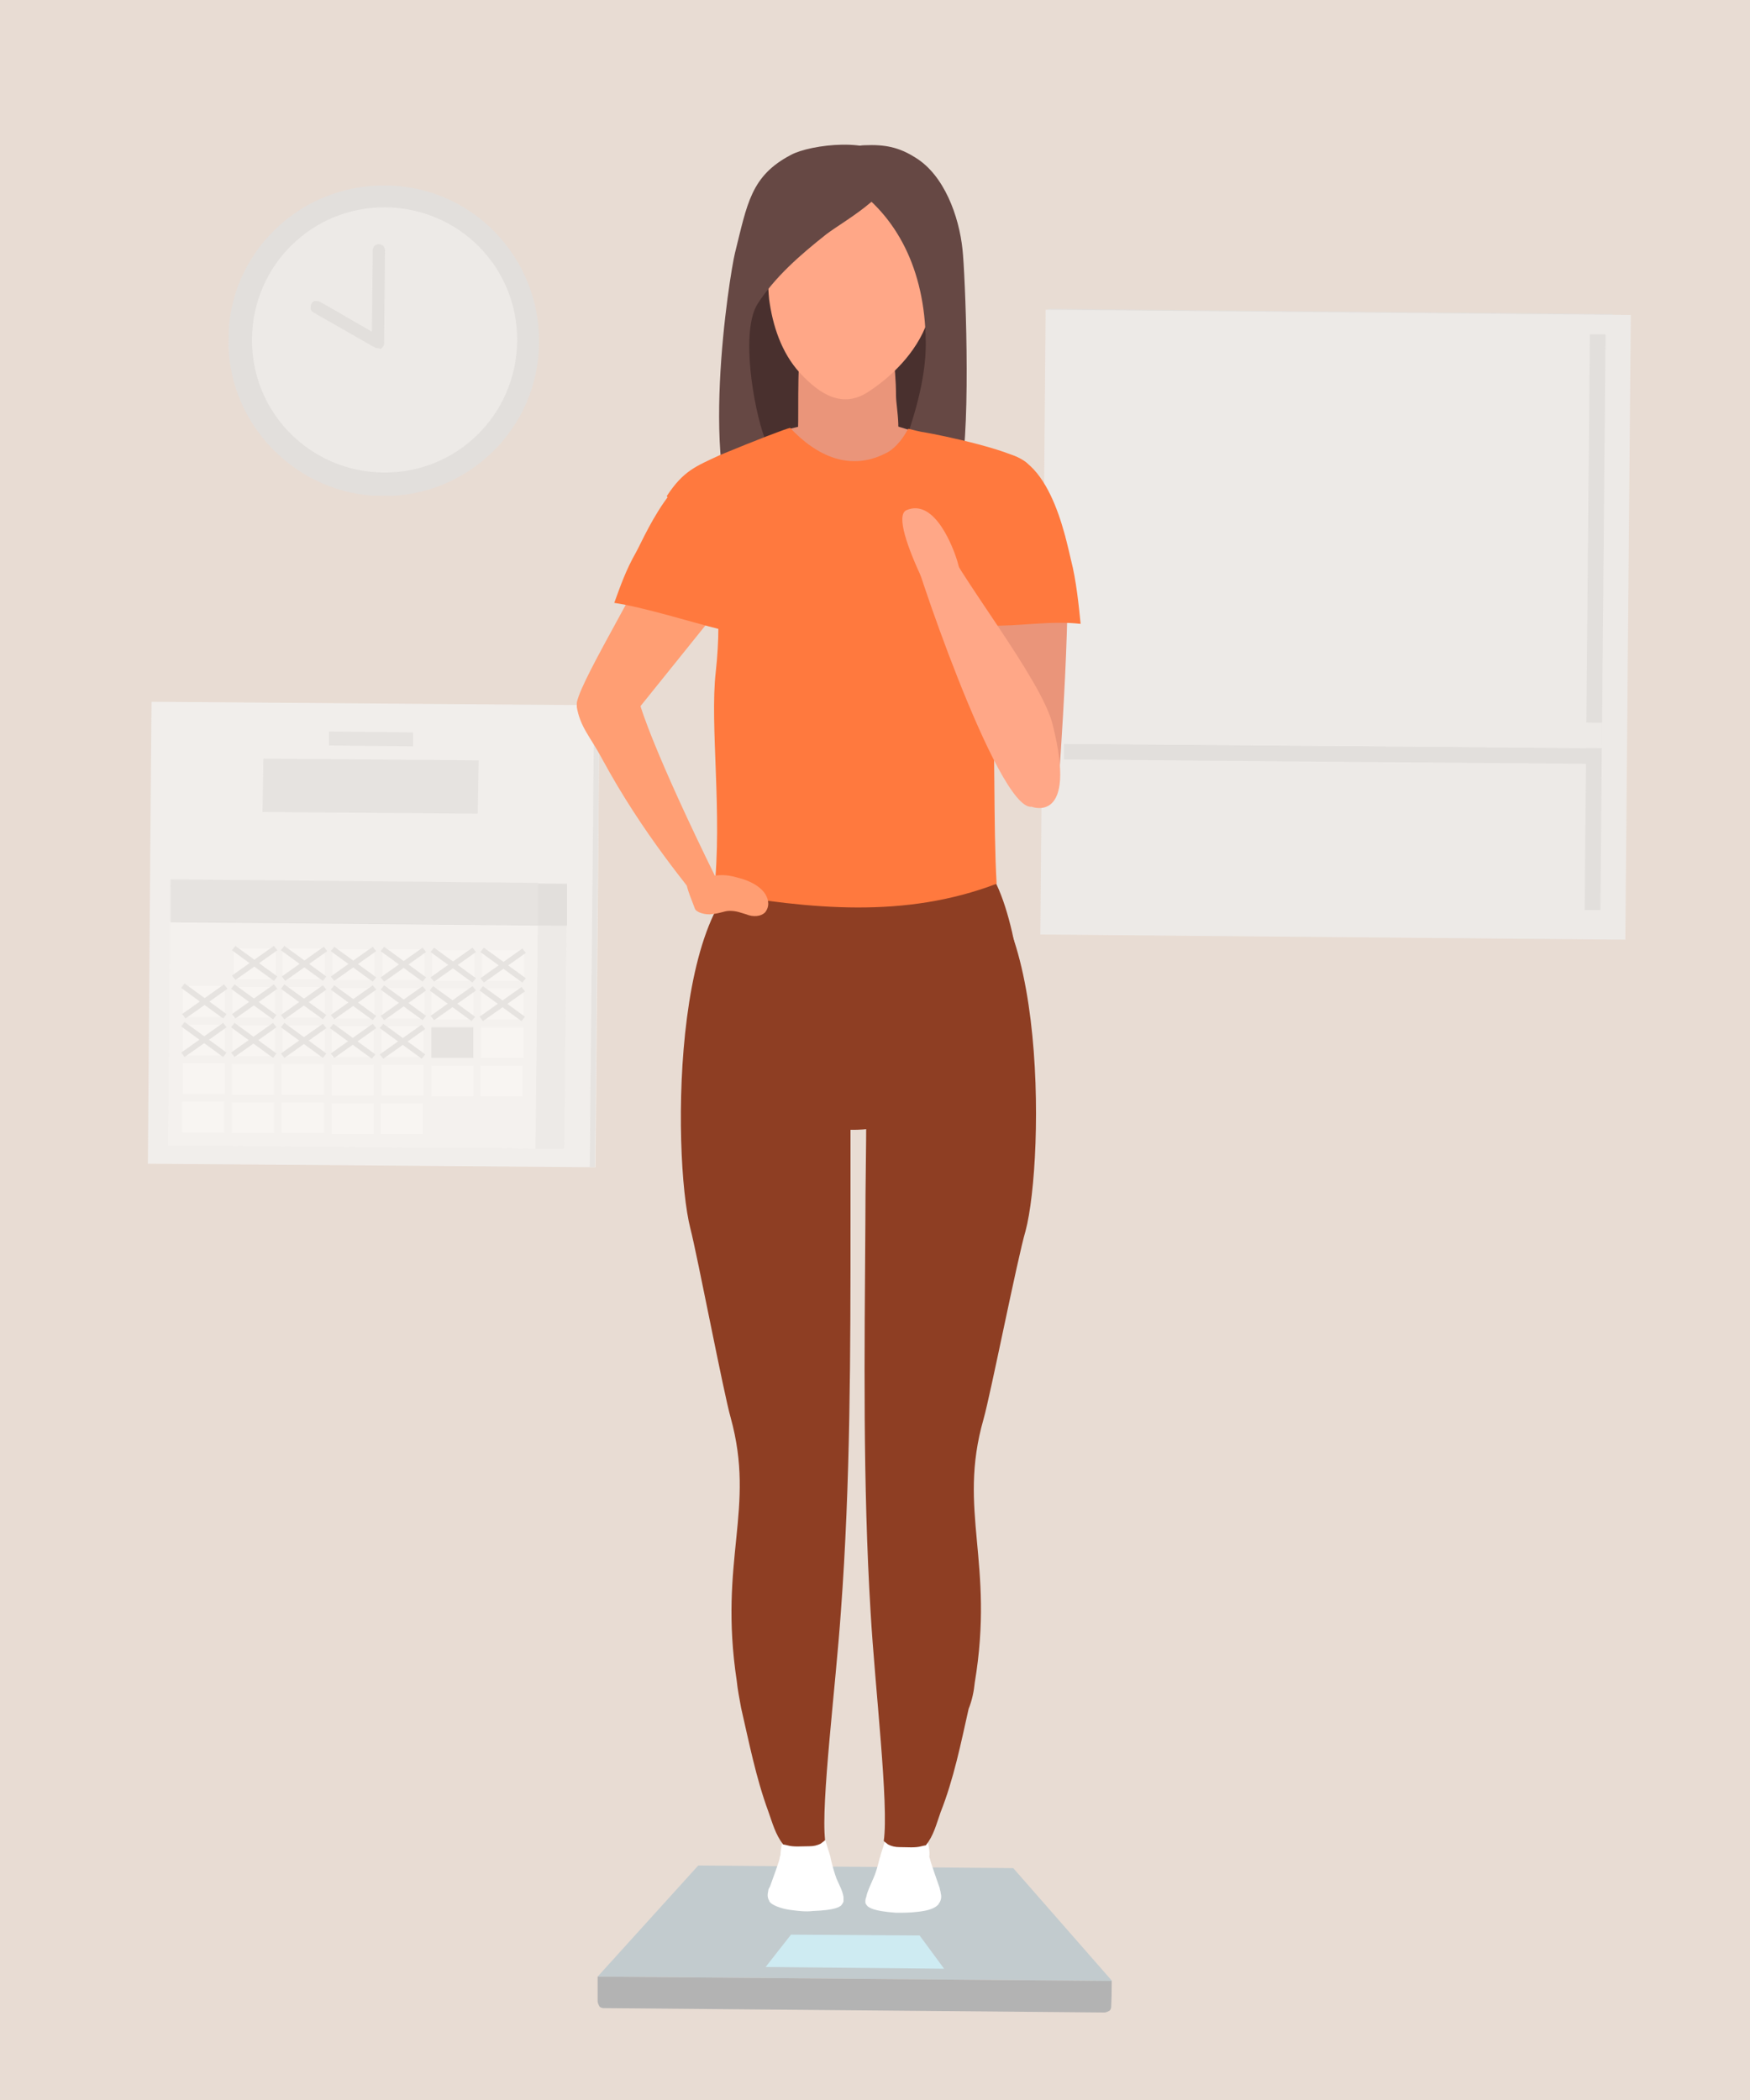 <?xml version="1.0" encoding="utf-8"?>
<!-- Generator: Adobe Illustrator 25.3.1, SVG Export Plug-In . SVG Version: 6.00 Build 0)  -->
<svg version="1.1" id="圖層_1" xmlns="http://www.w3.org/2000/svg" xmlns:xlink="http://www.w3.org/1999/xlink" x="0px" y="0px"
	 viewBox="0 0 200 240" style="enable-background:new 0 0 200 240;" xml:space="preserve">
<style type="text/css">
	.st0{fill:#E8DCD3;}
	.st1{opacity:0.7;clip-path:url(#SVGID_2_);}
	.st2{fill:#E0E0E0;}
	.st3{fill:#F0F0F0;}
	.st4{opacity:0.7;clip-path:url(#SVGID_4_);}
	.st5{opacity:0.7;clip-path:url(#SVGID_6_);}
	.st6{fill:#F5F5F5;}
	.st7{fill:#E6E6E6;}
	.st8{fill:#FAFAFA;}
	.st9{fill:#FFFFFF;}
	.st10{clip-path:url(#SVGID_8_);}
	.st11{fill:#C2CBCE;}
	.st12{fill:#B3B3B3;}
	.st13{fill:#CEEBF2;}
	.st14{fill:#EA957A;}
	.st15{fill:#8E3E23;}
	.st16{fill:#49302E;}
	.st17{fill:#FFA787;}
	.st18{fill:#664844;}
	.st19{fill:#FF793E;}
	.st20{fill:#FF9E73;}
</style>
<rect class="st0" width="200" height="240"/>
<g>
	<defs>
		
			<rect id="SVGID_1_" x="26.1" y="21.1" transform="matrix(8.730663e-03 -1 1 8.730663e-03 4.643 82.417)" width="35.6" height="35.6"/>
	</defs>
	<clipPath id="SVGID_2_">
		<use xlink:href="#SVGID_1_"  style="overflow:visible;"/>
	</clipPath>
	<g class="st1">
		<path class="st2" d="M43.7,56.7c9.8,0.1,17.9-7.8,17.9-17.6c0.1-9.8-7.8-17.9-17.6-17.9c-9.8-0.1-17.9,7.8-17.9,17.6
			C26,48.5,33.9,56.6,43.7,56.7z"/>
		<path class="st3" d="M43.8,54c8.4,0.1,15.2-6.6,15.3-15c0.1-8.4-6.6-15.2-15-15.3c-8.4-0.1-15.2,6.6-15.3,15
			C28.7,47.1,35.4,53.9,43.8,54z"/>
		<path class="st3" d="M43.3,28.5l-0.1,10.6l-7-4"/>
		<path class="st2" d="M43.2,39.8c-0.1,0-0.2,0-0.4-0.1l-7-4c-0.2-0.1-0.3-0.3-0.3-0.4c0-0.2,0-0.4,0.1-0.6c0.1-0.2,0.3-0.3,0.4-0.3
			c0.2,0,0.4,0,0.6,0.1l5.9,3.4l0.1-9.3c0-0.2,0.1-0.4,0.2-0.5c0.1-0.1,0.3-0.2,0.5-0.2c0.2,0,0.4,0.1,0.5,0.2
			c0.1,0.1,0.2,0.3,0.2,0.5l-0.1,10.6c0,0.1,0,0.3-0.1,0.4c-0.1,0.1-0.2,0.2-0.3,0.3C43.4,39.8,43.3,39.8,43.2,39.8z"/>
	</g>
</g>
<g>
	<defs>
		
			<rect id="SVGID_3_" x="116.7" y="37.7" transform="matrix(8.730663e-03 -1 1 8.730663e-03 80.034 223.178)" width="71.7" height="67"/>
	</defs>
	<clipPath id="SVGID_4_">
		<use xlink:href="#SVGID_3_"  style="overflow:visible;"/>
	</clipPath>
	<g class="st4">
		<path class="st2" d="M184.3,35.9l-64.5-0.6l-0.6,71.4l64.5,0.6L184.3,35.9z"/>
		<path class="st3" d="M186.4,36l-66.9-0.6l-0.6,71.4l66.9,0.6L186.4,36z"/>
		<path class="st2" d="M183.5,38.2l-1.8,0l-0.6,65.8l1.8,0L183.5,38.2z"/>
		<path class="st2" d="M121.6,85l0,1.8l60,0.5l0-1.8L121.6,85z"/>
		<path class="st3" d="M183.1,82.6L120.8,82l0,3l62.3,0.5L183.1,82.6z"/>
	</g>
</g>
<g>
	<defs>
		
			<rect id="SVGID_5_" x="16.3" y="81.2" transform="matrix(8.730663e-03 -1 1 8.730663e-03 -64.484 148.588)" width="52.9" height="51.2"/>
	</defs>
	<clipPath id="SVGID_6_">
		<use xlink:href="#SVGID_5_"  style="overflow:visible;"/>
	</clipPath>
	<g class="st5">
		<path class="st6" d="M68.5,80.6l-51.2-0.4L16.9,133l51.2,0.4L68.5,80.6z"/>
		<path class="st7" d="M68.5,80.6l-0.6,0l-0.5,52.8l0.6,0L68.5,80.6z"/>
		<path class="st8" d="M64.8,101l-45.3-0.4l-0.3,30.3l45.3,0.4L64.8,101z"/>
		<path class="st3" d="M64.8,101l-3.3,0l-0.3,30.3l3.3,0L64.8,101z"/>
		<path class="st2" d="M64.8,101l-45.3-0.4l0,4.8l45.3,0.4L64.8,101z"/>
		<path class="st7" d="M61.5,100.9l-42-0.4l0,4.8l42,0.4L61.5,100.9z"/>
		<path class="st9" d="M31.5,108.4l-4.8,0l0,3.5l4.8,0L31.5,108.4z"/>
		<path class="st9" d="M37.1,108.4l-4.8,0l0,3.5l4.8,0L37.1,108.4z"/>
		<path class="st9" d="M42.8,108.5l-4.8,0l0,3.5l4.8,0L42.8,108.5z"/>
		<path class="st9" d="M48.5,108.5l-4.8,0l0,3.5l4.8,0L48.5,108.5z"/>
		<path class="st9" d="M54.2,108.6l-4.8,0l0,3.5l4.8,0L54.2,108.6z"/>
		<path class="st9" d="M59.9,108.6l-4.8,0l0,3.5l4.8,0L59.9,108.6z"/>
		<path class="st9" d="M25.7,112.7l-4.8,0l0,3.5l4.8,0L25.7,112.7z"/>
		<path class="st9" d="M31.4,112.8l-4.8,0l0,3.5l4.8,0L31.4,112.8z"/>
		<path class="st9" d="M37.1,112.8l-4.8,0l0,3.5l4.8,0L37.1,112.8z"/>
		<path class="st9" d="M42.8,112.9l-4.8,0l0,3.5l4.8,0L42.8,112.9z"/>
		<path class="st9" d="M48.5,112.9l-4.8,0l0,3.5l4.8,0L48.5,112.9z"/>
		<path class="st9" d="M54.1,113l-4.8,0l0,3.5l4.8,0L54.1,113z"/>
		<path class="st9" d="M59.8,113l-4.8,0l0,3.5l4.8,0L59.8,113z"/>
		<path class="st9" d="M25.7,117.1l-4.8,0l0,3.5l4.8,0L25.7,117.1z"/>
		<path class="st9" d="M31.4,117.2l-4.8,0l0,3.5l4.8,0L31.4,117.2z"/>
		<path class="st9" d="M37.1,117.2l-4.8,0l0,3.5l4.8,0L37.1,117.2z"/>
		<path class="st9" d="M42.7,117.3l-4.8,0l0,3.5l4.8,0L42.7,117.3z"/>
		<path class="st9" d="M48.4,117.3l-4.8,0l0,3.5l4.8,0L48.4,117.3z"/>
		<path class="st7" d="M54.1,117.4l-4.8,0l0,3.5l4.8,0L54.1,117.4z"/>
		<path class="st9" d="M59.8,117.4l-4.8,0l0,3.5l4.8,0L59.8,117.4z"/>
		<path class="st9" d="M25.7,121.5l-4.8,0l0,3.5l4.8,0L25.7,121.5z"/>
		<path class="st9" d="M31.3,121.6l-4.8,0l0,3.5l4.8,0L31.3,121.6z"/>
		<path class="st9" d="M37,121.6l-4.8,0l0,3.5l4.8,0L37,121.6z"/>
		<path class="st9" d="M42.7,121.7l-4.8,0l0,3.5l4.8,0L42.7,121.7z"/>
		<path class="st9" d="M48.4,121.7l-4.8,0l0,3.5l4.8,0L48.4,121.7z"/>
		<path class="st9" d="M54.1,121.8l-4.8,0l0,3.5l4.8,0L54.1,121.8z"/>
		<path class="st9" d="M59.7,121.8l-4.8,0l0,3.5l4.8,0L59.7,121.8z"/>
		<path class="st9" d="M25.6,125.9l-4.8,0l0,3.5l4.8,0L25.6,125.9z"/>
		<path class="st9" d="M31.3,126l-4.8,0l0,3.5l4.8,0L31.3,126z"/>
		<path class="st9" d="M37,126l-4.8,0l0,3.5l4.8,0L37,126z"/>
		<path class="st9" d="M42.7,126.1l-4.8,0l0,3.5l4.8,0L42.7,126.1z"/>
		<path class="st9" d="M48.3,126.1l-4.8,0l0,3.5l4.8,0L48.3,126.1z"/>
		<path class="st7" d="M26.9,108.1l-0.4,0.5l4.8,3.5l0.4-0.5L26.9,108.1z"/>
		<path class="st7" d="M31.3,108.1l-4.8,3.4l0.4,0.5l4.8-3.4L31.3,108.1z"/>
		<path class="st7" d="M32.5,108.1l-0.4,0.5l4.8,3.5l0.4-0.5L32.5,108.1z"/>
		<path class="st7" d="M37,108.2l-4.8,3.4l0.4,0.5l4.8-3.4L37,108.2z"/>
		<path class="st7" d="M38.2,108.2l-0.4,0.5l4.8,3.5l0.4-0.5L38.2,108.2z"/>
		<path class="st7" d="M42.6,108.2l-4.8,3.4l0.4,0.5l4.8-3.4L42.6,108.2z"/>
		<path class="st7" d="M43.9,108.2l-0.4,0.5l4.8,3.5l0.4-0.5L43.9,108.2z"/>
		<path class="st7" d="M48.3,108.3l-4.8,3.4l0.4,0.5l4.8-3.4L48.3,108.3z"/>
		<path class="st7" d="M49.6,108.3l-0.4,0.5l4.8,3.5l0.4-0.5L49.6,108.3z"/>
		<path class="st7" d="M54,108.3l-4.8,3.4l0.4,0.5l4.8-3.4L54,108.3z"/>
		<path class="st7" d="M55.3,108.3l-0.4,0.5l4.8,3.5l0.4-0.5L55.3,108.3z"/>
		<path class="st7" d="M59.7,108.4l-4.8,3.4l0.4,0.5l4.8-3.4L59.7,108.4z"/>
		<path class="st7" d="M55.2,112.7l-0.4,0.5l4.8,3.5l0.4-0.5L55.2,112.7z"/>
		<path class="st7" d="M59.6,112.8l-4.8,3.4l0.4,0.5l4.8-3.4L59.6,112.8z"/>
		<path class="st7" d="M49.5,112.7l-0.4,0.5l4.8,3.5l0.4-0.5L49.5,112.7z"/>
		<path class="st7" d="M54,112.7l-4.8,3.4l0.4,0.5l4.8-3.4L54,112.7z"/>
		<path class="st7" d="M43.9,112.6l-0.4,0.5l4.8,3.5l0.4-0.5L43.9,112.6z"/>
		<path class="st7" d="M48.3,112.7l-4.8,3.4l0.4,0.5l4.8-3.4L48.3,112.7z"/>
		<path class="st7" d="M38.2,112.6l-0.4,0.5l4.8,3.5l0.4-0.5L38.2,112.6z"/>
		<path class="st7" d="M42.6,112.6l-4.8,3.4l0.4,0.5l4.8-3.4L42.6,112.6z"/>
		<path class="st7" d="M32.5,112.5l-0.4,0.5l4.8,3.5l0.4-0.5L32.5,112.5z"/>
		<path class="st7" d="M36.9,112.6l-4.8,3.4l0.4,0.5l4.8-3.4L36.9,112.6z"/>
		<path class="st7" d="M26.8,112.5l-0.4,0.5l4.8,3.5l0.4-0.5L26.8,112.5z"/>
		<path class="st7" d="M31.3,112.5l-4.8,3.4l0.4,0.5l4.8-3.4L31.3,112.5z"/>
		<path class="st7" d="M21.1,112.4l-0.4,0.5l4.8,3.5l0.4-0.5L21.1,112.4z"/>
		<path class="st7" d="M25.6,112.5l-4.8,3.4l0.4,0.5l4.8-3.4L25.6,112.5z"/>
		<path class="st7" d="M21.1,116.8l-0.4,0.5l4.8,3.5l0.4-0.5L21.1,116.8z"/>
		<path class="st7" d="M25.5,116.9l-4.8,3.4l0.4,0.5l4.8-3.4L25.5,116.9z"/>
		<path class="st7" d="M26.8,116.9l-0.4,0.5l4.8,3.5l0.4-0.5L26.8,116.9z"/>
		<path class="st7" d="M31.2,116.9l-4.8,3.4l0.4,0.5l4.8-3.4L31.2,116.9z"/>
		<path class="st7" d="M32.5,116.9l-0.4,0.5l4.8,3.5l0.4-0.5L32.5,116.9z"/>
		<path class="st7" d="M36.9,117l-4.8,3.4l0.4,0.5l4.8-3.4L36.9,117z"/>
		<path class="st7" d="M38.1,117l-0.4,0.5l4.8,3.5l0.4-0.5L38.1,117z"/>
		<path class="st7" d="M42.6,117l-4.8,3.4l0.4,0.5l4.8-3.4L42.6,117z"/>
		<path class="st7" d="M43.8,117l-0.4,0.5l4.8,3.5l0.4-0.5L43.8,117z"/>
		<path class="st7" d="M48.2,117.1l-4.8,3.4l0.4,0.5l4.8-3.4L48.2,117.1z"/>
		<path class="st7" d="M54.7,86.9l-24.6-0.2l-0.1,6.1L54.6,93L54.7,86.9z"/>
		<path class="st7" d="M47.2,83.7l-9.6-0.1l0,1.6l9.6,0.1L47.2,83.7z"/>
	</g>
</g>
<g>
	<defs>
		
			<rect id="SVGID_7_" x="-9.9" y="91.9" transform="matrix(8.730668e-03 -1 1 8.730668e-03 -27.191 218.789)" width="213.3" height="62.4"/>
	</defs>
	<clipPath id="SVGID_8_">
		<use xlink:href="#SVGID_7_"  style="overflow:visible;"/>
	</clipPath>
	<g class="st10">
		<path class="st11" d="M68.3,225.9l58.8,0.5l-11.3-12.9l-36-0.3L68.3,225.9z"/>
		<path class="st12" d="M127.1,226.4l-58.8-0.5l0,2.8c0,0.2,0.1,0.4,0.2,0.6c0.2,0.2,0.4,0.2,0.6,0.2l57.1,0.5
			c0.2,0,0.4-0.1,0.6-0.2c0.2-0.2,0.2-0.4,0.2-0.6L127.1,226.4z"/>
		<path class="st13" d="M87.5,224.8l20.4,0.2l-2.8-3.8l-14.7-0.1L87.5,224.8z"/>
		<path class="st14" d="M114.6,78.3c-0.7-2.6-0.9-12.8-1.3-16.3c2.8-0.6,6.3-0.9,8.4-0.8c1,5.5-0.7,27.9-0.7,28.2L114.6,78.3z"/>
		<path class="st9" d="M96.4,217.3c0,0.1-0.2,0.4-0.3,0.5c-0.2,0.1-0.5,0.5-3.2,0.6c-0.8,0.1-1.6,0-2.4-0.1
			c-0.9-0.1-1.9-0.4-2.4-0.8c-0.1-0.1-0.2-0.2-0.2-0.3c-0.2-0.3-0.2-0.7-0.1-1.1c0-0.2,0.1-0.3,0.2-0.5c0.2-0.6,1.2-3.2,1.1-3.3
			c0,0,0.1-0.3,0.1-0.3c0-0.4,0.2-2,0.5-1.9c0.8,0.1,1.5,0.2,2.3,0.3l0,0c0.4,0,0.9,0,1.3-0.1c0.5-0.1,0.2-0.4,0.5-0.2
			c0.1,0.1,0.4-0.5,0.4-0.4c0,0.4,0.7,2.4,0.7,2.5c0,0.1,0.3,1.4,0.7,2.5c0.3,0.7,0.7,1.4,0.8,2.1C96.4,216.9,96.4,217.1,96.4,217.3
			z"/>
		<path class="st15" d="M84.2,192.1c-2.1-13.9,2.2-19.6-0.7-30.1c-0.8-2.8-3.8-18.5-4.6-21.6c-2.1-8.2-2.3-42.2,10.1-41.7
			c2.6,0.1,2.8,11.9,4.5,13.8c3.5,3.9,3.7,9.4,3.7,14.5c0,4.2,0,8.4,0,12.6c0,14.9,0,29.8-1.1,44.6c-0.6,8.6-2.3,22-1.8,26.1
			c0,0-0.1,0.1-0.5,0.4c-0.4,0.2-0.8,0.3-1.3,0.3l0,0c-0.9,0-1.8,0.1-2.5-0.1c0,0-0.4-0.1-0.5-0.1c-0.9-1.2-1.2-2.4-1.7-3.8
			c-1.4-3.8-2.2-7.9-3.1-11.8C84.5,194.1,84.3,193.1,84.2,192.1C84.2,192.1,84.2,192.2,84.2,192.1L84.2,192.1z"/>
		<path class="st9" d="M99,216.8c0.1-0.6,0.5-1.4,0.8-2.1c0.5-1.1,0.7-2.4,0.8-2.5c0-0.2,0.7-2.1,0.7-2.5c0-0.1,0.3,0.5,0.4,0.4
			c0.3-0.2,0.1,0.1,0.5,0.2c0.4,0.1,0.9,0.1,1.3,0.1l0,0c0.8,0,1.5-0.1,2.3-0.2c0.3,0,0.5,1.6,0.4,2c0,0,0.1,0.3,0.1,0.3
			c0,0.2,0.9,2.7,1.1,3.3c0,0.2,0.1,0.3,0.1,0.5c0.1,0.4,0.1,0.7-0.1,1.1c-0.1,0.1-0.1,0.2-0.2,0.3c-0.5,0.5-1.4,0.7-2.4,0.8
			c-0.8,0.1-1.6,0.1-2.4,0.1c-2.7-0.2-3-0.6-3.2-0.7c-0.1-0.1-0.3-0.3-0.3-0.5C98.9,217.2,98.9,217,99,216.8z"/>
		<path class="st15" d="M111.4,192.3c2.3-13.8-2-19.6,1-30.1c0.8-2.8,3.9-18.5,4.8-21.5c2.2-8.2,2.6-42.2-9.7-41.8
			c-2.6,0.1-2.9,11.9-4.6,13.7c-3.6,3.8-3.8,9.4-3.9,14.5c0,4.2-0.1,8.4-0.1,12.6c-0.1,14.9-0.3,29.8,0.6,44.6
			c0.5,8.6,2.1,22,1.5,26.1c0,0,0.1,0.1,0.5,0.4c0.4,0.2,0.8,0.3,1.3,0.3l0,0c0.9,0,1.8,0.1,2.5-0.1c0,0,0.4-0.1,0.5-0.1
			c0.9-1.1,1.2-2.4,1.7-3.8c1.5-3.8,2.3-7.8,3.2-11.8C111.1,194.3,111.3,193.3,111.4,192.3C111.4,192.3,111.4,192.4,111.4,192.3
			L111.4,192.3z"/>
		<path class="st15" d="M78.4,124.2c-0.4-3.2,0.6-10.8,1.4-13.9c0.8-3.1,1.3-4.6,4.3-6.2c3.2-1.7,7-1.7,10.6-1.7
			c4.9,0,10.4-4,15.2-2.9c1.5,0.3,1.6-0.3,2.6,0.9c0.5,0.5,1.1,0.1,1.4,0.7c2.9,6.2,3.4,17.6,3.7,19.8c0.4,2.5,0.2,6.6-0.5,10.1
			c-0.8,3.8-6.9-5.5-10.8-4.2c-4,1.4-5.6,2.5-9.8,2.3c-1.9-0.1-4.7,12.6-6.5,12C81.4,138.6,79.7,134.5,78.4,124.2z"/>
		<path class="st16" d="M109.5,41.7c0,3.3-0.3,7-2.7,9.3c-2.2,2.1-5.5,2.2-8.4,2.2l-4.2,0c-2.5,0-5.2,0-7.3-1.4
			c-2.4-1.6-3.7-4.6-3.8-7.6c-0.1-3,0.8-5.9,1.7-8.7c0.9-2.5,1.9-5.1,4.1-6.4c1.8-1.1,3.9-1.1,6-1.1c1.9,0,3.9,0,5.6,0.9
			c1.3,0.7,2.4,1.7,3.8,2.3c1.3,0.5,2.4,1,3.3,2.1C109.4,35.8,109.6,39,109.5,41.7z"/>
		<path class="st14" d="M91.2,49.2c0,0.8,0.7-0.7,1.6-0.3c0.4,0.2,0.8,0.2,1.2,0.2l4.8,0c0.5,0,2.5,2.1,3,1.9
			c1.5-0.5,0.6-4.4,0.6-5.8c0-3.4-0.6-6.7-1.2-10c0-0.2-0.1-0.4-0.3-0.5c-0.2-0.1-0.5-0.1-0.8-0.1c-3.1,0.6-7.1,0.4-8.2,2.9
			C91,39.8,91.3,46.8,91.2,49.2z"/>
		<path class="st17" d="M91.4,42.6c-2.1-2.3-3.1-5.4-3.5-8.4c-0.3-3.1,0-6.2,0.4-9.2c0.3-2.1,3.1-6.8,9.3-6.7c6.9,0.2,8.3,4.7,9,7.2
			c0.6,2,0.4,4.7,0.2,6.8c-0.1,1.3-0.2,2.6-0.6,3.8c-1,3.6-3.9,6.7-7,8.7C96.3,46.7,93.7,45.1,91.4,42.6z"/>
		<path class="st18" d="M94.4,26.8c-2.9,2.3-5.8,4.8-7.8,7.9c-2,3.1-0.5,11.9,0.8,15.4c0.8,2,1.6,0.4,2.7,2.3
			c1.1,1.8-0.2,2.5-1.1,4.4c-0.3,0.6-0.8,1.1-1.5,1.2c-0.6,0-1.1-0.3-1.6-0.7c-3.5-2.6,2.2,7.8-0.7,4.4c-5.6-6.7-1.8-30.4-1.2-32.8
			c1.4-5.6,1.8-8.8,6.4-11.2c2.2-1.2,9.6-2.1,11.2,0.6C103.5,21.5,96.6,25.1,94.4,26.8z"/>
		<path class="st18" d="M105.8,39c-0.1-8.2-3.3-14.4-8.8-18c-1.6-1-2.1-2.9-0.4-3.8c0.6-0.3,1.5-0.6,2.2-0.6
			c2.3-0.1,3.9,0.2,5.8,1.4c3.3,2,5,6.7,5.4,10.5c0.3,2.7,1,19.7-0.2,25.6c-0.7,3.5,3.9,0.9,2.4,1.8c-1.2,0.8-2.5,1.7-3.9,1.9
			c-4.5,0.9-7-1.7-6.1-4.1C103.8,49.8,105.9,44,105.8,39z"/>
		<path class="st14" d="M101.6,51.7c-4.4,2.5-8.4,0.4-11.3-2.7c2.5-0.6,4.9-1.2,6.4-1.6c1.2-0.3,1.6,0.5,2.5,0.5
			c0.7,0,2.6,0.6,4.6,1.2C103.2,50.2,102.5,51.1,101.6,51.7z"/>
		<path class="st19" d="M81.8,76.8c0.2-1.8,0.3-3.6,0.3-5.1c-1-5.8-3-11.2-5.9-15c1.9-2.9,3.3-3.4,6.1-4.7c4.1-1.7,7.5-3,8-3.1
			c2.9,3.1,6.9,5.2,11.3,2.7c0.9-0.6,1.6-1.5,2.2-2.6c0.4,0.1,1.6,0.4,1.8,0.4c1.8,0.3,11.1,2.2,12,3.8c-0.1,0.1,0.6,4.1,0.6,5.6
			c-2,3.9-2.1,6.1-3.1,7.5c-1,1.5-1.2,1.7-2.2,4c0.1,2.2,0.3,4.4,0.4,6.5c0.5,8,0.2,17.4,0.6,24.2c-10.5,4-21.2,2.9-32.3,1
			C82.6,93.1,81.1,82.9,81.8,76.8z"/>
		<path class="st19" d="M110.7,56.2c-0.9-2.7,2.1-4.5,2.5-4.3c6.6-1.3,8.6,9.7,9.2,12.1c0.6,2.3,0.9,5.3,1.1,7.3
			c-3.4-0.4-7.1,0.3-10.4,0.2C110.9,64.2,111.5,58.2,110.7,56.2z"/>
		<path class="st17" d="M103.6,58.3c3.3-1.4,5.4,4.5,5.8,5.8c0.7,2.5,2,7.9,0.1,9.4C109.2,73.7,101.1,59.4,103.6,58.3z"/>
		<path class="st17" d="M117.9,92.2c-3.9,0.5-14-29.6-13.8-30.3c0-0.1,2.9-2.1,3.3-1.1c1.7,4.5,11.6,16.7,12.9,22
			C123.2,94.3,117.9,92.2,117.9,92.2z"/>
		<path class="st20" d="M83.9,67.4L73.2,80.7c0,0,1.4,5,8.9,20.2c0.3,0.6,2.1,1.5,1.6,1.8c-1.3,0.9-1.5,0.7-2.8,1.6
			c-2.1-2.8-7.4-8.9-12.1-17.6c-1.4-2.6-2.5-3.6-2.9-6c-0.3-1.8,7.3-13.8,9.5-19.4C78.5,63.4,80.2,66.7,83.9,67.4z"/>
		<path class="st20" d="M84.3,100.3c0.8,0.2,1.6,0.5,2.3,1c0.7,0.5,1.2,1.2,1.2,2c0,0.3-0.1,0.6-0.3,0.9c-0.5,0.6-1.5,0.6-2.2,0.3
			c-0.7-0.2-1.1-0.4-1.9-0.4c-0.7,0-1,0.3-2.3,0.4c-0.8,0-1.6-0.3-1.7-0.7c-1.9-4.8-0.5-2.3,0.6-3C81.3,99.8,83,99.9,84.3,100.3z"/>
		<path class="st19" d="M86,58.6c1.6-2.4-1.5-5.1-1.9-5c-6-2.9-10.2,7.3-11.4,9.5c-1.2,2.1-1.8,3.9-2.5,5.8c3.4,0.5,8.8,2.2,12,3
			C86.2,65.4,84.7,60.4,86,58.6z"/>
	</g>
</g>
</svg>
